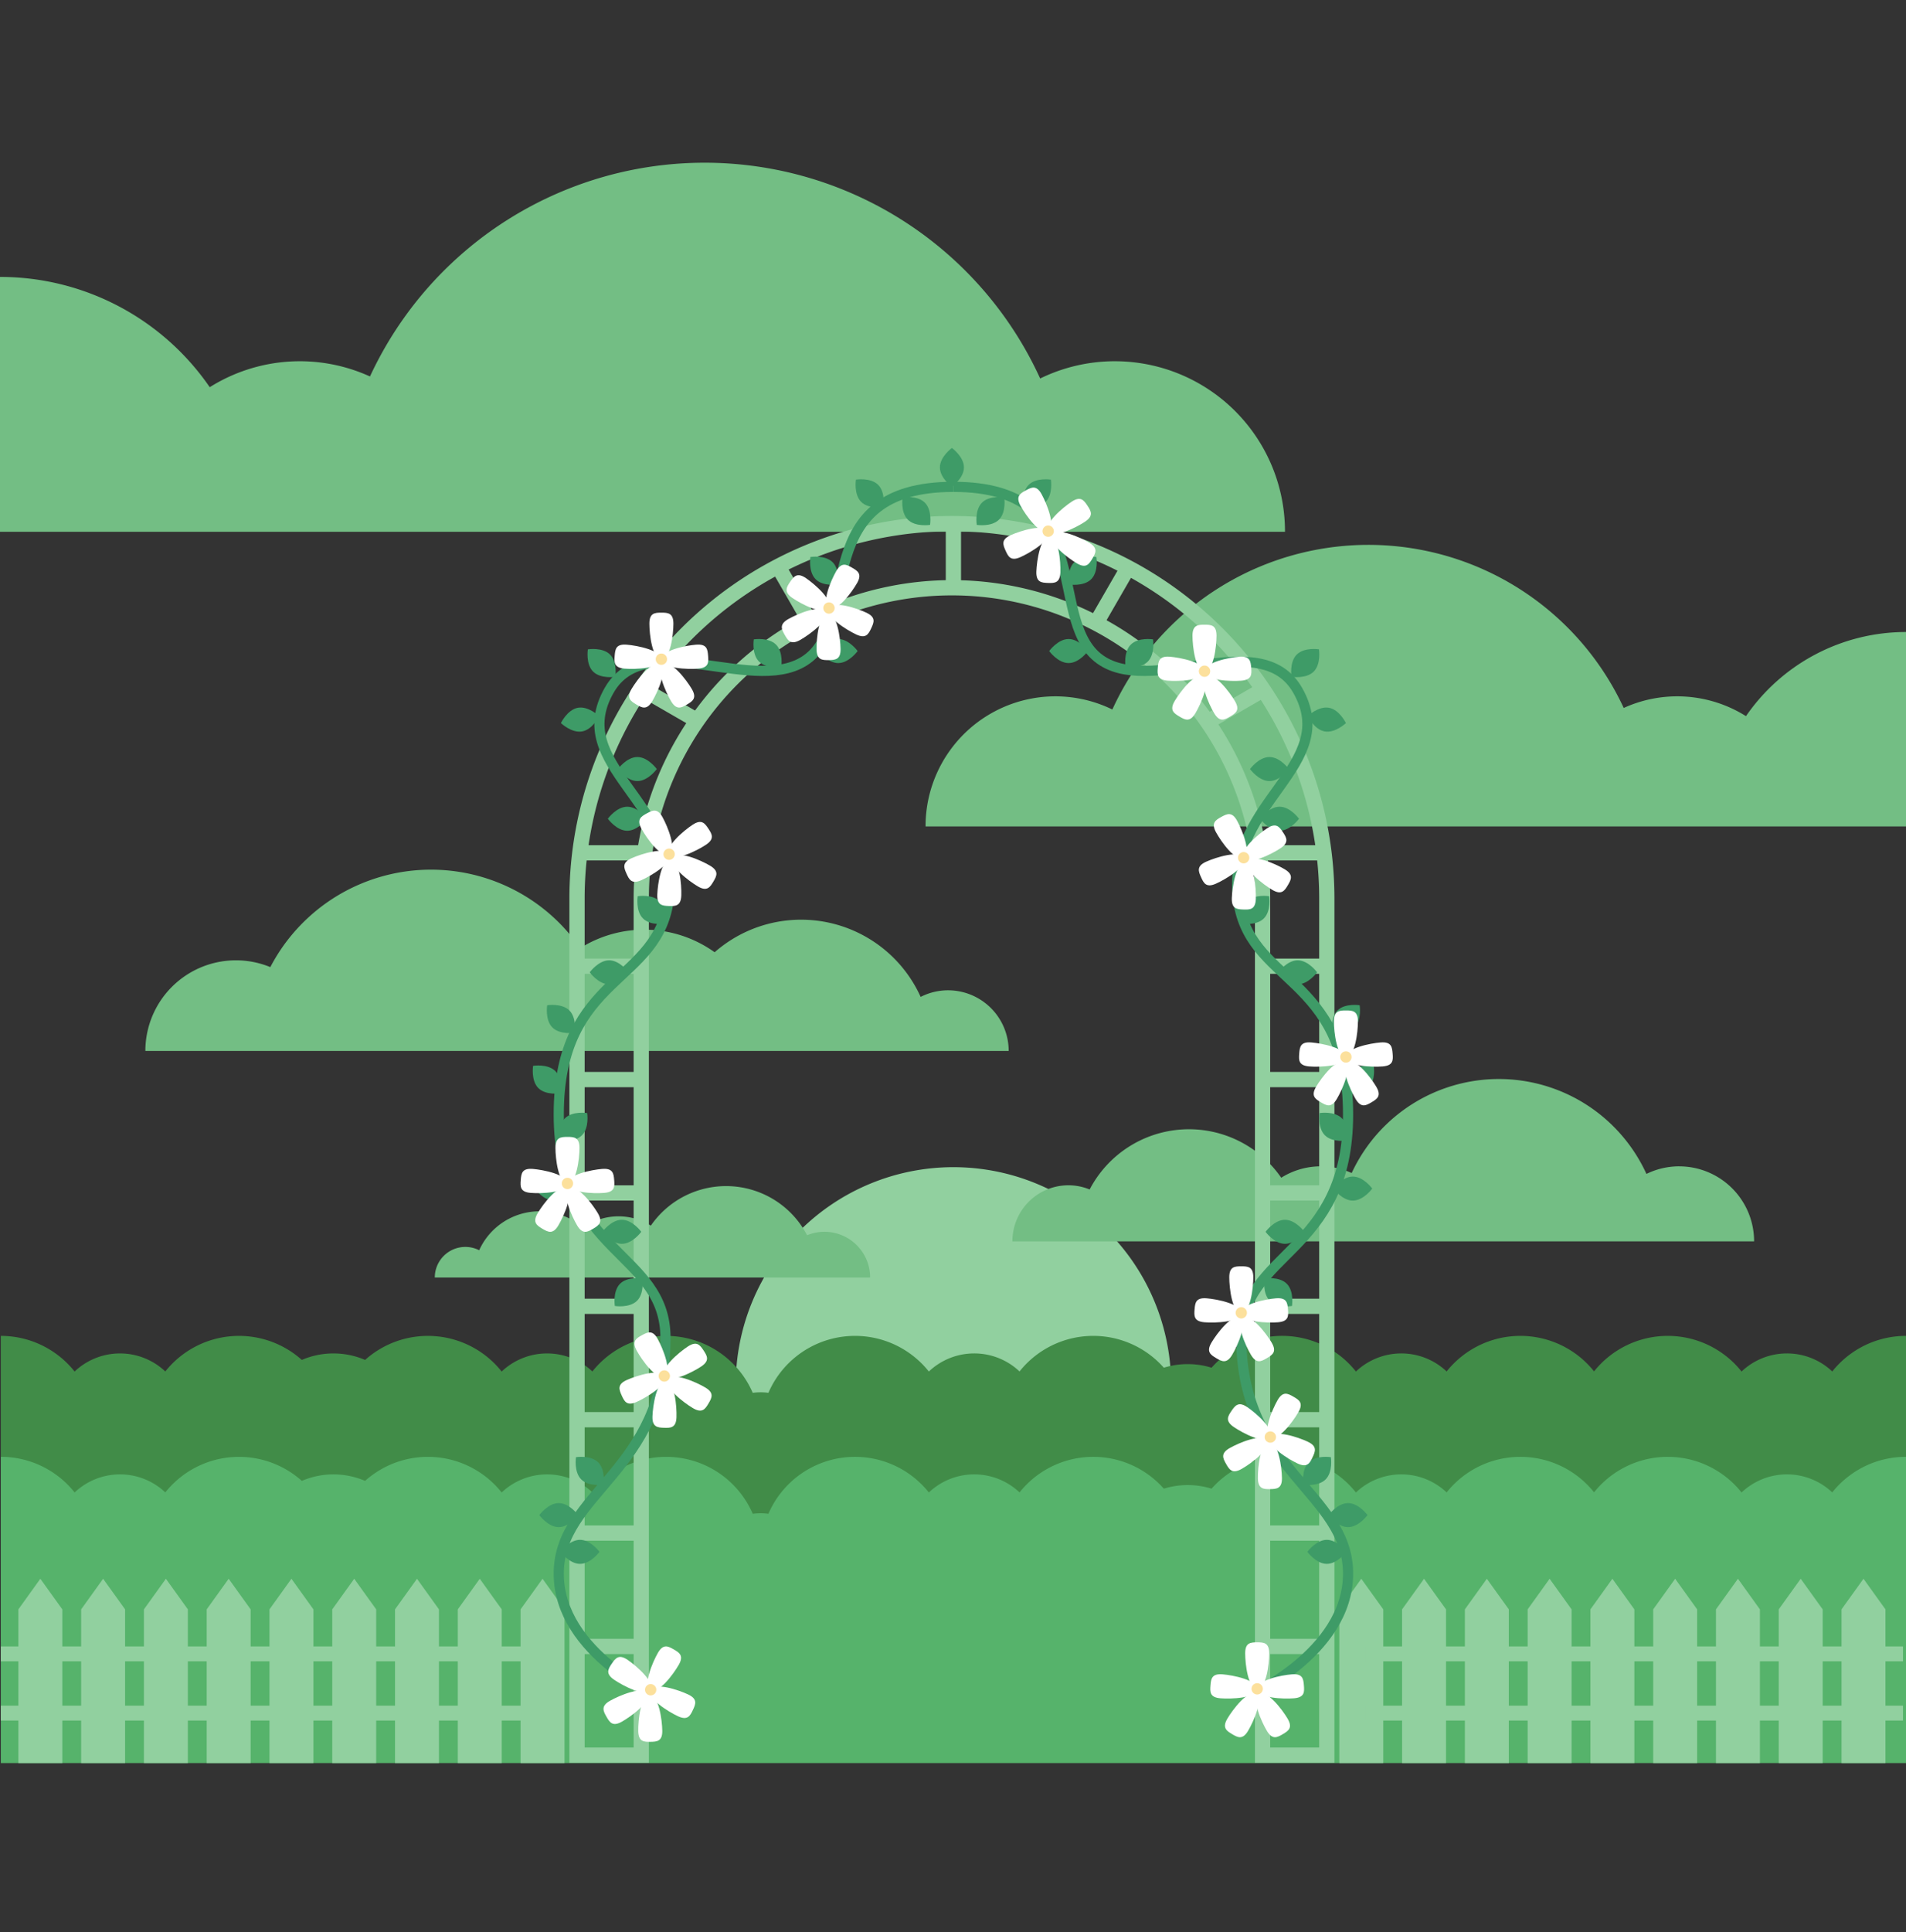 <svg xmlns="http://www.w3.org/2000/svg" width="375" height="380" viewBox="0 0 375 380">
    <rect x="0" y="0" width="375" height="380" fill="#333333" stroke="none"/>
    <defs>
        <clipPath id="zcoy527wpa">
            <path data-name="사각형 2882" style="fill:none" d="M0 0h375v314.731H0z"/>
        </clipPath>
    </defs>
    <path data-name="사각형 2870" style="fill:none" d="M0 0h375v380H0z"/>
    <g data-name="그룹 2562">
        <g data-name="그룹 2561" style="clip-path:url(#zcoy527wpa)" transform="translate(0 32)">
            <path data-name="패스 14866" d="M230.415 240.372a42.834 42.834 0 1 1-42.834-42.834 42.833 42.833 0 0 1 42.834 42.834" style="fill:#91d09f"/>
            <path data-name="패스 14867" d="M91.56 213.222a5.976 5.976 0 0 1 2.717.654 13.014 13.014 0 0 1 20.439-4.429 11.969 11.969 0 0 1 13.335-.41 17.977 17.977 0 0 1 30.743 1.884 8.985 8.985 0 0 1 12.4 8.317h-85.65a6.016 6.016 0 0 1 6.016-6.016" style="fill:#73be84"/>
            <path data-name="패스 14868" d="M330.366 197.372a14.657 14.657 0 0 0-6.434 1.493 31.919 31.919 0 0 0-57.992-.176 14.65 14.65 0 0 0-13.864.928 22.039 22.039 0 0 0-37.689 2.308 11.017 11.017 0 0 0-15.2 10.2h145.928a14.749 14.749 0 0 0-14.749-14.749" style="fill:#73be84"/>
            <path data-name="패스 14869" d="M375 130.534H182.1a25.544 25.544 0 0 1 36.752-23 55.377 55.377 0 0 1 100.611-.305 25.42 25.42 0 0 1 24.054 1.609A38.191 38.191 0 0 1 375 92.294z" style="fill:#73be84"/>
            <path data-name="패스 14870" d="M0 72.578h252.818a33.479 33.479 0 0 0-48.167-30.142 72.577 72.577 0 0 0-131.86-.4 33.317 33.317 0 0 0-31.525 2.11A50.051 50.051 0 0 0 0 22.461z" style="fill:#73be84"/>
            <path data-name="패스 14871" d="M186.525 162.754a11.859 11.859 0 0 0-5.389 1.3 25.808 25.808 0 0 0-40.535-8.783 23.734 23.734 0 0 0-26.444-.813 35.652 35.652 0 0 0-60.971 3.735A17.82 17.82 0 0 0 28.6 174.684h169.855a11.93 11.93 0 0 0-11.93-11.93" style="fill:#73be84"/>
            <path data-name="패스 14872" d="M360.491 237.712a12.978 12.978 0 0 0-17.846.014 18.545 18.545 0 0 0-29.018-.028 18.545 18.545 0 0 0-29.007.014 12.98 12.98 0 0 0-17.847.014 18.529 18.529 0 0 0-28.4-.751 15.891 15.891 0 0 0-9.394 0 18.53 18.53 0 0 0-28.386.737 12.978 12.978 0 0 0-17.846.014 18.558 18.558 0 0 0-31.562 4.188 12.031 12.031 0 0 0-3.088 0 18.559 18.559 0 0 0-31.551-4.2 12.978 12.978 0 0 0-17.846.014 18.522 18.522 0 0 0-26.868-2.283 15.8 15.8 0 0 0-12.451 0 18.522 18.522 0 0 0-26.857 2.269 12.98 12.98 0 0 0-17.847.014 18.526 18.526 0 0 0-14.514-7.011v60.23H375v-60.23a18.529 18.529 0 0 0-14.509 7" style="fill:#418c48"/>
            <path data-name="패스 14873" d="M360.491 261.5a12.978 12.978 0 0 0-17.846.014 18.545 18.545 0 0 0-29.018-.028 18.545 18.545 0 0 0-29.007.014 12.98 12.98 0 0 0-17.847.014 18.529 18.529 0 0 0-28.4-.751 15.892 15.892 0 0 0-9.394 0 18.53 18.53 0 0 0-28.386.737 12.978 12.978 0 0 0-17.846.014 18.558 18.558 0 0 0-31.562 4.188 12.028 12.028 0 0 0-3.088 0 18.559 18.559 0 0 0-31.551-4.2 12.978 12.978 0 0 0-17.846.014 18.522 18.522 0 0 0-26.868-2.283 15.8 15.8 0 0 0-12.451 0 18.522 18.522 0 0 0-26.853 2.267 12.98 12.98 0 0 0-17.847.014A18.526 18.526 0 0 0 .163 254.5v60.23H375V254.5a18.529 18.529 0 0 0-14.509 6.995" style="fill:#56b36b"/>
            <path data-name="패스 14874" d="M12.26 314.731H3.614V284.5l4.323-6.019 4.323 6.019z" style="fill:#91d09f"/>
            <path data-name="패스 14875" d="M24.611 314.731h-8.646V284.5l4.323-6.019 4.323 6.019z" style="fill:#91d09f"/>
            <path data-name="패스 14876" d="M36.962 314.731h-8.646V284.5l4.323-6.019 4.323 6.019z" style="fill:#91d09f"/>
            <path data-name="패스 14877" d="M49.313 314.731h-8.646V284.5l4.323-6.019 4.323 6.019z" style="fill:#91d09f"/>
            <path data-name="패스 14878" d="M61.663 314.731h-8.646V284.5l4.323-6.019 4.323 6.019z" style="fill:#91d09f"/>
            <path data-name="패스 14879" d="M74.014 314.731h-8.646V284.5l4.323-6.019 4.323 6.019z" style="fill:#91d09f"/>
            <path data-name="패스 14880" d="M86.365 314.731h-8.646V284.5l4.323-6.019 4.323 6.019z" style="fill:#91d09f"/>
            <path data-name="패스 14881" d="M98.715 314.731h-8.646V284.5l4.323-6.019 4.323 6.019z" style="fill:#91d09f"/>
            <path data-name="패스 14882" d="M111.066 314.731h-8.646V284.5l4.323-6.019 4.323 6.019z" style="fill:#91d09f"/>
            <path data-name="사각형 2878" transform="translate(.163 291.792)" style="fill:#91d09f" d="M0 0h105.749v2.926H0z"/>
            <path data-name="사각형 2879" transform="translate(.163 303.438)" style="fill:#91d09f" d="M0 0h105.749v2.926H0z"/>
            <path data-name="패스 14883" d="M362.313 314.731h8.646V284.5l-4.323-6.019-4.323 6.019z" style="fill:#91d09f"/>
            <path data-name="패스 14884" d="M349.962 314.731h8.646V284.5l-4.323-6.019-4.323 6.019z" style="fill:#91d09f"/>
            <path data-name="패스 14885" d="M337.612 314.731h8.646V284.5l-4.323-6.019-4.323 6.019z" style="fill:#91d09f"/>
            <path data-name="패스 14886" d="M325.261 314.731h8.646V284.5l-4.323-6.019-4.323 6.019z" style="fill:#91d09f"/>
            <path data-name="패스 14887" d="M312.91 314.731h8.646V284.5l-4.323-6.019-4.323 6.019z" style="fill:#91d09f"/>
            <path data-name="패스 14888" d="M300.559 314.731h8.646V284.5l-4.323-6.019-4.323 6.019z" style="fill:#91d09f"/>
            <path data-name="패스 14889" d="M288.209 314.731h8.646V284.5l-4.323-6.019-4.323 6.019z" style="fill:#91d09f"/>
            <path data-name="패스 14890" d="M275.858 314.731h8.642V284.5l-4.323-6.019-4.323 6.019z" style="fill:#91d09f"/>
            <path data-name="패스 14891" d="M263.507 314.731h8.646V284.5l-4.323-6.019-4.323 6.019z" style="fill:#91d09f"/>
            <path data-name="사각형 2880" transform="translate(268.662 291.792)" style="fill:#91d09f" d="M0 0h105.749v2.926H0z"/>
            <path data-name="사각형 2881" transform="translate(268.662 303.438)" style="fill:#91d09f" d="M0 0h105.749v2.926H0z"/>
            <path data-name="패스 14892" d="M261.045 313.172h-12.639v-168.71a61.12 61.12 0 0 0-122.239 0v168.71h-12.639v-168.71a73.759 73.759 0 0 1 147.517 0z" style="stroke-miterlimit:10;stroke:#91d09f;stroke-width:3px;fill:none"/>
            <path data-name="선 171" transform="translate(113.528 291.791)" style="stroke-miterlimit:10;stroke:#91d09f;stroke-width:3px;fill:none" d="M0 0h12.639"/>
            <path data-name="선 172" transform="translate(113.528 269.495)" style="stroke-miterlimit:10;stroke:#91d09f;stroke-width:3px;fill:none" d="M0 0h12.639"/>
            <path data-name="선 173" transform="translate(113.528 247.199)" style="stroke-miterlimit:10;stroke:#91d09f;stroke-width:3px;fill:none" d="M0 0h12.639"/>
            <path data-name="선 174" transform="translate(113.528 224.902)" style="stroke-miterlimit:10;stroke:#91d09f;stroke-width:3px;fill:none" d="M0 0h12.639"/>
            <path data-name="선 175" transform="translate(113.528 202.606)" style="stroke-miterlimit:10;stroke:#91d09f;stroke-width:3px;fill:none" d="M0 0h12.639"/>
            <path data-name="선 176" transform="translate(113.528 180.31)" style="stroke-miterlimit:10;stroke:#91d09f;stroke-width:3px;fill:none" d="M0 0h12.639"/>
            <path data-name="선 177" transform="translate(113.528 158.014)" style="stroke-miterlimit:10;stroke:#91d09f;stroke-width:3px;fill:none" d="M0 0h12.639"/>
            <path data-name="선 178" transform="translate(113.528 135.717)" style="stroke-miterlimit:10;stroke:#91d09f;stroke-width:3px;fill:none" d="M0 0h12.639"/>
            <path data-name="선 179" transform="translate(248.996 291.791)" style="stroke-miterlimit:10;stroke:#91d09f;stroke-width:3px;fill:none" d="M12.639 0H0"/>
            <path data-name="선 180" transform="translate(248.996 269.495)" style="stroke-miterlimit:10;stroke:#91d09f;stroke-width:3px;fill:none" d="M12.639 0H0"/>
            <path data-name="선 181" transform="translate(248.996 247.199)" style="stroke-miterlimit:10;stroke:#91d09f;stroke-width:3px;fill:none" d="M12.639 0H0"/>
            <path data-name="선 182" transform="translate(248.996 224.902)" style="stroke-miterlimit:10;stroke:#91d09f;stroke-width:3px;fill:none" d="M12.639 0H0"/>
            <path data-name="선 183" transform="translate(248.996 202.606)" style="stroke-miterlimit:10;stroke:#91d09f;stroke-width:3px;fill:none" d="M12.639 0H0"/>
            <path data-name="선 184" transform="translate(248.996 180.31)" style="stroke-miterlimit:10;stroke:#91d09f;stroke-width:3px;fill:none" d="M12.639 0H0"/>
            <path data-name="선 185" transform="translate(248.996 158.014)" style="stroke-miterlimit:10;stroke:#91d09f;stroke-width:3px;fill:none" d="M12.639 0H0"/>
            <path data-name="선 186" transform="translate(248.996 135.717)" style="stroke-miterlimit:10;stroke:#91d09f;stroke-width:3px;fill:none" d="M12.639 0H0"/>
            <path data-name="선 187" transform="translate(187.581 70.375)" style="stroke-miterlimit:10;stroke:#91d09f;stroke-width:3px;fill:none" d="M0 0v12.639"/>
            <path data-name="선 188" transform="translate(152.905 79.094)" style="stroke-miterlimit:10;stroke:#91d09f;stroke-width:3px;fill:none" d="m0 0 6.32 10.946"/>
            <path data-name="선 189" transform="translate(127.234 103.984)" style="stroke-miterlimit:10;stroke:#91d09f;stroke-width:3px;fill:none" d="m0 0 10.946 6.32"/>
            <path data-name="선 190" transform="translate(215.938 79.094)" style="stroke-miterlimit:10;stroke:#91d09f;stroke-width:3px;fill:none" d="M6.32 0 0 10.946"/>
            <path data-name="선 191" transform="translate(236.983 103.984)" style="stroke-miterlimit:10;stroke:#91d09f;stroke-width:3px;fill:none" d="M10.946 0 0 6.32"/>
            <path data-name="패스 14893" d="M189.651 59.921c0 2.111-2.364 3.823-2.364 3.823s-2.365-1.712-2.365-3.823 2.365-3.823 2.365-3.823 2.364 1.712 2.364 3.823" style="fill:#3e9b67"/>
            <path data-name="패스 14894" d="M244.972 301.915s20.257-8.661 20.257-24.443c0-15.886-21-20.268-21-46.313 0-17.132 21-16.295 21-44.013s-19.9-25.436-21.709-42.827c-1.945-18.667 20.209-25.781 11.795-40.553-7.386-12.968-29.348 1.719-39.377-6.466s0-33.557-28.357-33.557" style="stroke:#3e9b67;stroke-width:2px;stroke-miterlimit:10;fill:none"/>
            <path data-name="패스 14895" d="M205.729 66.7c-1.494 1.493-4.375 1.031-4.375 1.031s-.463-2.882 1.03-4.375 4.375-1.031 4.375-1.031.462 2.882-1.03 4.375" style="fill:#3e9b67"/>
            <path data-name="패스 14896" d="M264.013 187.927c1.493 1.493 1.031 4.375 1.031 4.375s-2.882.462-4.375-1.031-1.031-4.375-1.031-4.375 2.882-.462 4.375 1.031" style="fill:#3e9b67"/>
            <path data-name="패스 14897" d="M253.165 220.46c1.493 1.493 1.03 4.375 1.03 4.375s-2.882.462-4.375-1.031-1.03-4.375-1.03-4.375 2.881-.462 4.375 1.031" style="fill:#3e9b67"/>
            <path data-name="패스 14898" d="M261.47 107.191c2.077.379 3.336 3.012 3.336 3.012s-2.108 2.019-4.185 1.64-3.336-3.013-3.336-3.013 2.108-2.018 4.185-1.639" style="fill:#3e9b67"/>
            <path data-name="패스 14899" d="M248.66 148.623c-1.493 1.493-4.375 1.031-4.375 1.031s-.462-2.882 1.031-4.375 4.375-1.031 4.375-1.031.462 2.882-1.031 4.375" style="fill:#3e9b67"/>
            <path data-name="패스 14900" d="M214.686 81.915c-1.493 1.493-4.375 1.031-4.375 1.031s-.462-2.882 1.031-4.375 4.375-1.031 4.375-1.031.462 2.882-1.031 4.375" style="fill:#3e9b67"/>
            <path data-name="패스 14901" d="M196.548 70.194c-1.493 1.494-4.375 1.031-4.375 1.031s-.462-2.882 1.031-4.375 4.375-1.031 4.375-1.031.462 2.882-1.031 4.375" style="fill:#3e9b67"/>
            <path data-name="패스 14902" d="M225.823 98.114c-1.493 1.493-4.375 1.031-4.375 1.031s-.462-2.882 1.031-4.375 4.375-1.031 4.375-1.031.462 2.882-1.031 4.375" style="fill:#3e9b67"/>
            <path data-name="패스 14903" d="M258.472 100.072c-1.493 1.493-4.375 1.031-4.375 1.031s-.462-2.882 1.031-4.375S259.5 95.7 259.5 95.7s.462 2.882-1.031 4.375" style="fill:#3e9b67"/>
            <path data-name="패스 14904" d="M266.478 170.067c-1.493 1.493-4.375 1.031-4.375 1.031s-.462-2.882 1.031-4.375 4.375-1.031 4.375-1.031.462 2.882-1.031 4.375" style="fill:#3e9b67"/>
            <path data-name="패스 14905" d="M269.248 181.982c-1.493 1.493-4.375 1.031-4.375 1.031s-.461-2.882 1.031-4.375 4.375-1.031 4.375-1.031.462 2.882-1.031 4.375" style="fill:#3e9b67"/>
            <path data-name="패스 14906" d="M255.315 156.855c2.111 0 3.823 2.364 3.823 2.364s-1.712 2.365-3.823 2.365-3.823-2.365-3.823-2.365 1.712-2.364 3.823-2.364" style="fill:#3e9b67"/>
            <path data-name="패스 14907" d="M266.164 199.383c2.111 0 3.823 2.364 3.823 2.364s-1.712 2.365-3.823 2.365-3.824-2.365-3.824-2.365 1.712-2.364 3.824-2.364" style="fill:#3e9b67"/>
            <path data-name="패스 14908" d="M261.045 270.823c2.111 0 3.823 2.364 3.823 2.364s-1.712 2.365-3.823 2.365-3.823-2.365-3.823-2.365 1.712-2.364 3.823-2.364" style="fill:#3e9b67"/>
            <path data-name="패스 14909" d="M265.229 263.6c2.111 0 3.823 2.364 3.823 2.364s-1.712 2.365-3.823 2.365-3.823-2.365-3.823-2.365 1.712-2.364 3.823-2.364" style="fill:#3e9b67"/>
            <path data-name="패스 14910" d="M257.466 255.6c1.493-1.493 4.375-1.031 4.375-1.031s.462 2.882-1.031 4.375-4.375 1.031-4.375 1.031-.462-2.882 1.031-4.375" style="fill:#3e9b67"/>
            <path data-name="패스 14911" d="M252.818 207.884c2.111 0 3.823 2.364 3.823 2.364s-1.712 2.365-3.823 2.365-3.823-2.365-3.823-2.365 1.712-2.364 3.823-2.364" style="fill:#3e9b67"/>
            <path data-name="패스 14912" d="M251.752 126.649c2.111 0 3.823 2.364 3.823 2.364s-1.712 2.365-3.823 2.365-3.823-2.365-3.823-2.365 1.712-2.364 3.823-2.364" style="fill:#3e9b67"/>
            <path data-name="패스 14913" d="M249.759 116.877c2.111 0 3.823 2.364 3.823 2.364s-1.712 2.365-3.823 2.365-3.823-2.365-3.823-2.365 1.712-2.364 3.823-2.364" style="fill:#3e9b67"/>
            <path data-name="패스 14914" d="M210.244 93.671c2.111 0 3.823 2.364 3.823 2.364s-1.712 2.365-3.823 2.365-3.823-2.365-3.823-2.365 1.712-2.364 3.823-2.364" style="fill:#3e9b67"/>
            <path data-name="패스 14915" d="M130.19 301.915s-20.257-8.661-20.257-24.443c0-15.886 21-20.268 21-46.313 0-17.132-21-16.295-21-44.013s19.9-25.436 21.709-42.827c1.945-18.667-20.209-25.781-11.795-40.553 7.386-12.968 29.348 1.719 39.377-6.466s0-33.557 28.357-33.557" style="stroke:#3e9b67;stroke-width:2px;stroke-miterlimit:10;fill:none"/>
            <path data-name="패스 14916" d="M169.434 66.7c1.493 1.493 4.375 1.031 4.375 1.031s.462-2.882-1.031-4.375-4.375-1.031-4.375-1.031-.462 2.882 1.031 4.375" style="fill:#3e9b67"/>
            <path data-name="패스 14917" d="M111.15 187.927c-1.493 1.493-1.031 4.375-1.031 4.375s2.882.462 4.375-1.031 1.031-4.375 1.031-4.375-2.882-.462-4.375 1.031" style="fill:#3e9b67"/>
            <path data-name="패스 14918" d="M122 220.46c-1.493 1.493-1.031 4.375-1.031 4.375s2.882.462 4.375-1.031 1.031-4.375 1.031-4.375-2.882-.462-4.375 1.031" style="fill:#3e9b67"/>
            <path data-name="패스 14919" d="M113.693 107.191c-2.077.379-3.336 3.012-3.336 3.012s2.108 2.019 4.185 1.64 3.336-3.013 3.336-3.013-2.108-2.018-4.185-1.639" style="fill:#3e9b67"/>
            <path data-name="패스 14920" d="M126.5 148.623c1.493 1.493 4.375 1.031 4.375 1.031s.462-2.882-1.031-4.375-4.375-1.031-4.375-1.031-.462 2.882 1.031 4.375" style="fill:#3e9b67"/>
            <path data-name="패스 14921" d="M160.477 81.915c1.493 1.493 4.375 1.031 4.375 1.031s.462-2.882-1.031-4.375-4.375-1.031-4.375-1.031-.462 2.882 1.031 4.375" style="fill:#3e9b67"/>
            <path data-name="패스 14922" d="M178.614 70.194c1.493 1.494 4.375 1.031 4.375 1.031s.462-2.882-1.031-4.375-4.375-1.031-4.375-1.031-.462 2.882 1.031 4.375" style="fill:#3e9b67"/>
            <path data-name="패스 14923" d="M149.339 98.114c1.493 1.493 4.375 1.031 4.375 1.031s.462-2.882-1.031-4.375-4.375-1.031-4.375-1.031-.462 2.882 1.031 4.375" style="fill:#3e9b67"/>
            <path data-name="패스 14924" d="M116.691 100.072c1.493 1.493 4.375 1.031 4.375 1.031s.462-2.882-1.031-4.375-4.375-1.028-4.375-1.028-.462 2.882 1.031 4.375" style="fill:#3e9b67"/>
            <path data-name="패스 14925" d="M108.685 170.067c1.493 1.493 4.375 1.031 4.375 1.031s.462-2.882-1.031-4.375-4.375-1.031-4.375-1.031-.462 2.882 1.031 4.375" style="fill:#3e9b67"/>
            <path data-name="패스 14926" d="M105.915 181.982c1.493 1.493 4.375 1.031 4.375 1.031s.462-2.882-1.031-4.375-4.375-1.031-4.375-1.031-.462 2.882 1.031 4.375" style="fill:#3e9b67"/>
            <path data-name="패스 14927" d="M119.848 156.855c-2.111 0-3.824 2.364-3.824 2.364s1.713 2.365 3.824 2.365 3.823-2.365 3.823-2.365-1.712-2.364-3.823-2.364" style="fill:#3e9b67"/>
            <path data-name="패스 14928" d="M109 199.383c-2.111 0-3.823 2.364-3.823 2.364s1.712 2.365 3.823 2.365 3.823-2.365 3.823-2.365-1.712-2.364-3.823-2.364" style="fill:#3e9b67"/>
            <path data-name="패스 14929" d="M114.117 270.823c-2.111 0-3.823 2.364-3.823 2.364s1.712 2.365 3.823 2.365 3.823-2.365 3.823-2.365-1.712-2.364-3.823-2.364" style="fill:#3e9b67"/>
            <path data-name="패스 14930" d="M109.933 263.6c-2.111 0-3.823 2.364-3.823 2.364s1.712 2.365 3.823 2.365 3.823-2.365 3.823-2.365-1.712-2.364-3.823-2.364" style="fill:#3e9b67"/>
            <path data-name="패스 14931" d="M117.7 255.6c-1.493-1.493-4.375-1.031-4.375-1.031s-.462 2.882 1.031 4.375 4.375 1.031 4.375 1.031.462-2.882-1.031-4.375" style="fill:#3e9b67"/>
            <path data-name="패스 14932" d="M122.344 207.884c-2.111 0-3.823 2.364-3.823 2.364s1.712 2.365 3.823 2.365 3.823-2.365 3.823-2.365-1.712-2.364-3.823-2.364" style="fill:#3e9b67"/>
            <path data-name="패스 14933" d="M123.411 126.649c-2.111 0-3.823 2.364-3.823 2.364s1.712 2.365 3.823 2.365 3.823-2.365 3.823-2.365-1.712-2.364-3.823-2.364" style="fill:#3e9b67"/>
            <path data-name="패스 14934" d="M125.4 116.877c-2.111 0-3.823 2.364-3.823 2.364s1.712 2.365 3.823 2.365 3.823-2.365 3.823-2.365-1.712-2.364-3.823-2.364" style="fill:#3e9b67"/>
            <path data-name="패스 14935" d="M164.919 93.671c-2.111 0-3.823 2.364-3.823 2.364s1.712 2.365 3.823 2.365 3.823-2.365 3.823-2.365-1.712-2.364-3.823-2.364" style="fill:#3e9b67"/>
            <path data-name="패스 14936" d="M239.348 93.02c0 2.111-.571 6.986-2.364 6.986s-2.365-4.875-2.365-6.986 1.078-2.164 2.365-2.164 2.364.053 2.364 2.164" style="fill:#fff"/>
            <path data-name="패스 14937" d="M243.827 97.148c-2.1.169-6.918 1.129-6.774 2.916s5.048 1.967 7.153 1.8 2.071-1.247 1.967-2.53-.242-2.352-2.346-2.183" style="fill:#fff"/>
            <path data-name="패스 14938" d="M230.14 97.148c2.1.169 6.918 1.129 6.774 2.916s-5.048 1.967-7.153 1.8-2.071-1.247-1.967-2.53.242-2.352 2.346-2.183" style="fill:#fff"/>
            <path data-name="패스 14939" d="M242.953 105.849c-1.077-1.816-4.055-5.717-5.6-4.8s.454 5.4 1.531 7.215 2.031 1.311 3.138.654 2.006-1.251.929-3.067" style="fill:#fff"/>
            <path data-name="패스 14940" d="M231.122 105.849c1.077-1.816 4.055-5.717 5.6-4.8s-.454 5.4-1.531 7.215-2.031 1.311-3.138.654-2.006-1.251-.929-3.067" style="fill:#fff"/>
            <path data-name="패스 14941" d="M238.749 100a1.766 1.766 0 1 1-1.766-1.765 1.766 1.766 0 0 1 1.766 1.765" style="fill:#fff"/>
            <path data-name="패스 14942" d="M238.1 100a1.112 1.112 0 1 1-1.111-1.11A1.111 1.111 0 0 1 238.1 100" style="fill:#fce09c"/>
            <path data-name="패스 14943" d="M114.012 193.751c0 2.111-.571 6.986-2.364 6.986s-2.365-4.875-2.365-6.986 1.078-2.164 2.365-2.164 2.364.053 2.364 2.164" style="fill:#fff"/>
            <path data-name="패스 14944" d="M118.491 197.879c-2.1.169-6.918 1.129-6.774 2.916s5.048 1.967 7.153 1.8 2.071-1.247 1.967-2.53-.242-2.352-2.346-2.183" style="fill:#fff"/>
            <path data-name="패스 14945" d="M104.8 197.879c2.1.169 6.918 1.129 6.774 2.916s-5.048 1.967-7.153 1.8-2.071-1.247-1.967-2.53.242-2.352 2.346-2.183" style="fill:#fff"/>
            <path data-name="패스 14946" d="M117.618 206.58c-1.077-1.816-4.055-5.717-5.6-4.8s.454 5.4 1.531 7.215 2.031 1.311 3.138.654 2.006-1.251.929-3.067" style="fill:#fff"/>
            <path data-name="패스 14947" d="M105.787 206.58c1.077-1.816 4.055-5.717 5.6-4.8s-.454 5.4-1.531 7.215-2.031 1.311-3.138.654-2.006-1.251-.929-3.067" style="fill:#fff"/>
            <path data-name="패스 14948" d="M113.414 200.736a1.766 1.766 0 1 1-1.766-1.766 1.766 1.766 0 0 1 1.766 1.766" style="fill:#fff"/>
            <path data-name="패스 14949" d="M112.759 200.736a1.111 1.111 0 1 1-1.111-1.111 1.111 1.111 0 0 1 1.111 1.111" style="fill:#fce09c"/>
            <path data-name="패스 14950" d="M267.17 168.88c0 2.111-.571 6.986-2.364 6.986s-2.365-4.875-2.365-6.986 1.078-2.164 2.365-2.164 2.364.053 2.364 2.164" style="fill:#fff"/>
            <path data-name="패스 14951" d="M271.649 173.008c-2.1.169-6.918 1.129-6.774 2.916s5.048 1.967 7.153 1.8 2.071-1.247 1.967-2.53-.242-2.352-2.346-2.183" style="fill:#fff"/>
            <path data-name="패스 14952" d="M257.963 173.008c2.1.169 6.918 1.129 6.774 2.916s-5.048 1.967-7.153 1.8-2.071-1.247-1.967-2.53.242-2.352 2.346-2.183" style="fill:#fff"/>
            <path data-name="패스 14953" d="M270.776 181.709c-1.077-1.816-4.055-5.717-5.6-4.8s.454 5.4 1.531 7.215 2.031 1.311 3.138.654 2.006-1.251.929-3.067" style="fill:#fff"/>
            <path data-name="패스 14954" d="M258.945 181.709c1.077-1.816 4.055-5.717 5.6-4.8s-.454 5.4-1.531 7.215-2.031 1.311-3.138.654-2.006-1.251-.929-3.067" style="fill:#fff"/>
            <path data-name="패스 14955" d="M266.572 175.866a1.766 1.766 0 1 1-1.766-1.766 1.766 1.766 0 0 1 1.766 1.766" style="fill:#fff"/>
            <path data-name="패스 14956" d="M265.917 175.866a1.111 1.111 0 1 1-1.111-1.111 1.111 1.111 0 0 1 1.111 1.111" style="fill:#fce09c"/>
            <path data-name="패스 14957" d="M132.491 90.651c0 2.111-.571 6.986-2.364 6.986s-2.365-4.875-2.365-6.986 1.078-2.164 2.365-2.164 2.364.053 2.364 2.164" style="fill:#fff"/>
            <path data-name="패스 14958" d="M136.97 94.78c-2.1.169-6.918 1.129-6.774 2.916s5.048 1.967 7.153 1.8 2.071-1.247 1.967-2.53-.242-2.352-2.346-2.183" style="fill:#fff"/>
            <path data-name="패스 14959" d="M123.283 94.78c2.1.169 6.918 1.129 6.774 2.916s-5.048 1.967-7.153 1.8-2.071-1.247-1.967-2.53.242-2.352 2.346-2.183" style="fill:#fff"/>
            <path data-name="패스 14960" d="M136.1 103.48c-1.077-1.816-4.055-5.717-5.6-4.8s.454 5.4 1.531 7.215 2.031 1.311 3.138.654 2.006-1.251.929-3.067" style="fill:#fff"/>
            <path data-name="패스 14961" d="M124.266 103.48c1.077-1.816 4.055-5.717 5.6-4.8s-.454 5.4-1.531 7.215-2.031 1.311-3.138.654-2.006-1.251-.929-3.067" style="fill:#fff"/>
            <path data-name="패스 14962" d="M131.893 97.637a1.766 1.766 0 1 1-1.766-1.766 1.766 1.766 0 0 1 1.766 1.766" style="fill:#fff"/>
            <path data-name="패스 14963" d="M131.238 97.637a1.112 1.112 0 1 1-1.111-1.111 1.111 1.111 0 0 1 1.111 1.111" style="fill:#fce09c"/>
            <path data-name="패스 14964" d="M249.714 293.144c0 2.111-.571 6.986-2.364 6.986s-2.365-4.875-2.365-6.986 1.078-2.164 2.365-2.164 2.364.053 2.364 2.164" style="fill:#fff"/>
            <path data-name="패스 14965" d="M254.193 297.273c-2.1.169-6.918 1.129-6.774 2.916s5.048 1.967 7.153 1.8 2.071-1.247 1.967-2.53-.242-2.352-2.346-2.183" style="fill:#fff"/>
            <path data-name="패스 14966" d="M240.507 297.273c2.1.169 6.917 1.129 6.773 2.916s-5.048 1.967-7.153 1.8-2.071-1.247-1.967-2.53.242-2.352 2.347-2.183" style="fill:#fff"/>
            <path data-name="패스 14967" d="M253.32 305.973c-1.077-1.816-4.055-5.717-5.6-4.8s.454 5.4 1.531 7.215 2.031 1.311 3.138.654 2.006-1.251.929-3.067" style="fill:#fff"/>
            <path data-name="패스 14968" d="M241.489 305.973c1.077-1.816 4.055-5.717 5.6-4.8s-.454 5.4-1.531 7.215-2.031 1.311-3.138.654-2.006-1.251-.929-3.067" style="fill:#fff"/>
            <path data-name="패스 14969" d="M249.116 300.13a1.766 1.766 0 1 1-1.766-1.766 1.766 1.766 0 0 1 1.766 1.766" style="fill:#fff"/>
            <path data-name="패스 14970" d="M248.461 300.13a1.111 1.111 0 1 1-1.111-1.111 1.111 1.111 0 0 1 1.111 1.111" style="fill:#fce09c"/>
            <path data-name="패스 14971" d="M246.583 219.2c0 2.111-.572 6.986-2.365 6.986s-2.364-4.875-2.364-6.986 1.078-2.164 2.364-2.164 2.365.053 2.365 2.164" style="fill:#fff"/>
            <path data-name="패스 14972" d="M251.061 223.325c-2.1.169-6.918 1.129-6.774 2.916s5.048 1.967 7.153 1.8 2.071-1.247 1.967-2.53-.242-2.352-2.346-2.183" style="fill:#fff"/>
            <path data-name="패스 14973" d="M237.375 223.325c2.1.169 6.918 1.129 6.774 2.916s-5.048 1.967-7.153 1.8-2.071-1.247-1.967-2.53.242-2.352 2.346-2.183" style="fill:#fff"/>
            <path data-name="패스 14974" d="M250.188 232.026c-1.077-1.816-4.055-5.717-5.6-4.8s.454 5.4 1.531 7.215 2.031 1.311 3.138.654 2.006-1.251.929-3.067" style="fill:#fff"/>
            <path data-name="패스 14975" d="M238.357 232.026c1.077-1.816 4.055-5.717 5.6-4.8s-.454 5.4-1.531 7.215-2.031 1.311-3.138.654-2.006-1.251-.929-3.067" style="fill:#fff"/>
            <path data-name="패스 14976" d="M245.984 226.183a1.766 1.766 0 1 1-1.766-1.766 1.766 1.766 0 0 1 1.766 1.766" style="fill:#fff"/>
            <path data-name="패스 14977" d="M245.329 226.183a1.111 1.111 0 1 1-1.111-1.111 1.111 1.111 0 0 1 1.111 1.111" style="fill:#fce09c"/>
            <path data-name="패스 14978" d="M168.618 82.686c-1.048 1.833-3.963 5.782-5.52 4.891s.367-5.405 1.415-7.238 2.009-1.344 3.126-.7 2.027 1.219.979 3.052" style="fill:#fff"/>
            <path data-name="패스 14979" d="M170.458 88.493c-1.911-.9-6.566-2.453-7.328-.83s3.407 4.212 5.318 5.11 2.416-.055 2.963-1.22.958-2.162-.953-3.06" style="fill:#fff"/>
            <path data-name="패스 14980" d="M158.575 81.7c1.743 1.191 5.445 4.413 4.433 5.894s-5.358-.8-7.1-1.99-1.179-2.111-.453-3.173 1.378-1.922 3.121-.731" style="fill:#fff"/>
            <path data-name="패스 14981" d="M165.381 95.613c-.034-2.111-.683-6.976-2.477-6.947s-2.285 4.912-2.251 7.023 1.112 2.147 2.4 2.126 2.363-.091 2.329-2.2" style="fill:#fff"/>
            <path data-name="패스 14982" d="M155.11 89.741c1.836-1.042 6.358-2.95 7.243-1.39s-3.074 4.461-4.91 5.5-2.414.131-3.049-.989-1.12-2.082.716-3.124" style="fill:#fff"/>
            <path data-name="패스 14983" d="M164.632 88.454a1.766 1.766 0 1 1-.657-2.41 1.766 1.766 0 0 1 .657 2.41" style="fill:#fff"/>
            <path data-name="패스 14984" d="M164.063 88.129a1.111 1.111 0 1 1-.413-1.516 1.111 1.111 0 0 1 .413 1.516" style="fill:#fce09c"/>
            <path data-name="패스 14985" d="M133.535 295.419c-1.048 1.833-3.963 5.782-5.52 4.891s.367-5.4 1.415-7.238 2.009-1.344 3.126-.7 2.027 1.219.979 3.052" style="fill:#fff"/>
            <path data-name="패스 14986" d="M135.374 301.227c-1.911-.9-6.566-2.453-7.328-.83s3.407 4.212 5.318 5.11 2.416-.055 2.963-1.22.958-2.162-.953-3.06" style="fill:#fff"/>
            <path data-name="패스 14987" d="M123.492 294.434c1.743 1.191 5.445 4.413 4.433 5.894s-5.358-.8-7.1-1.99-1.179-2.111-.453-3.173 1.378-1.922 3.121-.731" style="fill:#fff"/>
            <path data-name="패스 14988" d="M130.3 308.347c-.034-2.111-.683-6.976-2.477-6.947s-2.285 4.912-2.251 7.023 1.112 2.147 2.4 2.126 2.363-.091 2.329-2.2" style="fill:#fff"/>
            <path data-name="패스 14989" d="M120.027 302.475c1.836-1.042 6.358-2.95 7.243-1.39s-3.074 4.461-4.91 5.5-2.414.131-3.049-.989-1.12-2.082.716-3.124" style="fill:#fff"/>
            <path data-name="패스 14990" d="M129.548 301.187a1.766 1.766 0 1 1-.657-2.41 1.766 1.766 0 0 1 .657 2.41" style="fill:#fff"/>
            <path data-name="패스 14991" d="M128.98 300.862a1.111 1.111 0 1 1-.413-1.516 1.111 1.111 0 0 1 .413 1.516" style="fill:#fce09c"/>
            <path data-name="패스 14992" d="M255.454 245.721c-1.048 1.833-3.963 5.782-5.52 4.891s.367-5.4 1.415-7.238 2.009-1.344 3.126-.7 2.027 1.219.979 3.052" style="fill:#fff"/>
            <path data-name="패스 14993" d="M257.293 251.528c-1.911-.9-6.566-2.453-7.328-.83s3.407 4.212 5.318 5.11 2.416-.055 2.963-1.22.958-2.162-.953-3.06" style="fill:#fff"/>
            <path data-name="패스 14994" d="M245.411 244.735c1.743 1.191 5.445 4.413 4.433 5.894s-5.358-.8-7.1-1.99-1.179-2.111-.453-3.173 1.378-1.922 3.121-.731" style="fill:#fff"/>
            <path data-name="패스 14995" d="M252.217 258.648c-.034-2.111-.683-6.976-2.477-6.947s-2.285 4.912-2.251 7.023 1.112 2.147 2.4 2.126 2.363-.091 2.329-2.2" style="fill:#fff"/>
            <path data-name="패스 14996" d="M241.946 252.776c1.836-1.042 6.358-2.95 7.243-1.39s-3.074 4.461-4.91 5.5-2.414.131-3.049-.989-1.12-2.082.716-3.124" style="fill:#fff"/>
            <path data-name="패스 14997" d="M251.467 251.489a1.766 1.766 0 1 1-.657-2.41 1.766 1.766 0 0 1 .657 2.41" style="fill:#fff"/>
            <path data-name="패스 14998" d="M250.9 251.164a1.111 1.111 0 1 1-.413-1.516 1.111 1.111 0 0 1 .413 1.516" style="fill:#fce09c"/>
            <path data-name="패스 14999" d="M204.939 65.2c1.015 1.851 2.859 6.4 1.286 7.262s-4.417-3.137-5.432-4.988-.1-2.416 1.032-3.035 2.1-1.09 3.114.761" style="fill:#fff"/>
            <path data-name="패스 15000" d="M210.852 66.663c-1.764 1.16-5.523 4.316-4.537 5.814s5.372-.7 7.136-1.863 1.215-2.09.508-3.165-1.343-1.946-3.107-.786" style="fill:#fff"/>
            <path data-name="패스 15001" d="M198.851 73.244c1.927-.864 6.608-2.337 7.342-.7s-3.481 4.151-5.408 5.015-2.415-.1-2.942-1.272-.919-2.179 1.008-3.043" style="fill:#fff"/>
            <path data-name="패스 15002" d="M214.27 74.711c-1.818-1.074-6.305-3.063-7.217-1.519s2.994 4.516 4.811 5.59 2.411.173 3.066-.935 1.158-2.062-.66-3.136" style="fill:#fff"/>
            <path data-name="패스 15003" d="M203.9 80.4c.072-2.11.807-6.963 2.6-6.9s2.2 4.952 2.126 7.062-1.15 2.126-2.436 2.083-2.362-.133-2.29-2.243" style="fill:#fff"/>
            <path data-name="패스 15004" d="M207.774 71.609a1.766 1.766 0 1 1-2.4-.7 1.767 1.767 0 0 1 2.4.7" style="fill:#fff"/>
            <path data-name="패스 15005" d="M207.2 71.924a1.111 1.111 0 1 1-1.509-.44 1.112 1.112 0 0 1 1.509.44" style="fill:#fce09c"/>
            <path data-name="패스 15006" d="M130.362 128.727c1.015 1.851 2.859 6.4 1.286 7.262s-4.417-3.137-5.432-4.988-.1-2.416 1.032-3.035 2.1-1.09 3.114.761" style="fill:#fff"/>
            <path data-name="패스 15007" d="M136.274 130.194c-1.764 1.16-5.523 4.316-4.537 5.814s5.372-.7 7.136-1.863 1.215-2.09.508-3.165-1.343-1.946-3.107-.786" style="fill:#fff"/>
            <path data-name="패스 15008" d="M124.274 136.775c1.927-.864 6.608-2.337 7.342-.7s-3.481 4.151-5.408 5.015-2.415-.1-2.942-1.272-.919-2.179 1.008-3.043" style="fill:#fff"/>
            <path data-name="패스 15009" d="M139.692 138.242c-1.818-1.074-6.305-3.063-7.217-1.519s2.994 4.516 4.811 5.59 2.411.173 3.066-.935 1.158-2.062-.66-3.136" style="fill:#fff"/>
            <path data-name="패스 15010" d="M129.319 143.931c.072-2.11.807-6.963 2.6-6.9s2.2 4.952 2.126 7.062-1.15 2.126-2.436 2.083-2.362-.133-2.29-2.243" style="fill:#fff"/>
            <path data-name="패스 15011" d="M133.2 135.14a1.766 1.766 0 1 1-2.4-.7 1.767 1.767 0 0 1 2.4.7" style="fill:#fff"/>
            <path data-name="패스 15012" d="M132.622 135.455a1.111 1.111 0 1 1-1.509-.44 1.112 1.112 0 0 1 1.509.44" style="fill:#fce09c"/>
            <path data-name="패스 15013" d="M243.4 129.418c1.015 1.851 2.859 6.4 1.286 7.262s-4.417-3.137-5.432-4.988-.1-2.416 1.032-3.035 2.1-1.09 3.114.761" style="fill:#fff"/>
            <path data-name="패스 15014" d="M249.311 130.884c-1.764 1.16-5.523 4.317-4.537 5.815s5.372-.7 7.136-1.864 1.215-2.09.508-3.164-1.343-1.946-3.107-.787" style="fill:#fff"/>
            <path data-name="패스 15015" d="M237.311 137.465c1.926-.864 6.607-2.337 7.341-.7s-3.481 4.151-5.408 5.015-2.415-.1-2.942-1.272-.919-2.179 1.009-3.043" style="fill:#fff"/>
            <path data-name="패스 15016" d="M252.729 138.933c-1.818-1.074-6.305-3.063-7.217-1.519s2.994 4.516 4.811 5.59 2.411.173 3.066-.935 1.158-2.062-.66-3.136" style="fill:#fff"/>
            <path data-name="패스 15017" d="M242.356 144.622c.072-2.11.807-6.963 2.6-6.9s2.2 4.952 2.126 7.062-1.15 2.126-2.436 2.083-2.362-.133-2.29-2.243" style="fill:#fff"/>
            <path data-name="패스 15018" d="M246.233 135.831a1.766 1.766 0 1 1-2.4-.7 1.767 1.767 0 0 1 2.4.7" style="fill:#fff"/>
            <path data-name="패스 15019" d="M245.659 136.146a1.111 1.111 0 1 1-1.509-.44 1.112 1.112 0 0 1 1.509.44" style="fill:#fce09c"/>
            <path data-name="패스 15020" d="M129.414 231.343c1.015 1.851 2.859 6.4 1.286 7.262s-4.417-3.137-5.432-4.988-.1-2.416 1.032-3.035 2.1-1.09 3.114.761" style="fill:#fff"/>
            <path data-name="패스 15021" d="M135.326 232.81c-1.764 1.16-5.523 4.316-4.537 5.814s5.372-.7 7.136-1.863 1.215-2.09.508-3.165-1.343-1.946-3.107-.786" style="fill:#fff"/>
            <path data-name="패스 15022" d="M123.326 239.391c1.927-.864 6.608-2.337 7.342-.7s-3.481 4.151-5.408 5.015-2.415-.1-2.942-1.272-.919-2.179 1.008-3.043" style="fill:#fff"/>
            <path data-name="패스 15023" d="M138.744 240.859c-1.818-1.074-6.305-3.063-7.217-1.519s2.994 4.516 4.811 5.59 2.411.173 3.066-.935 1.158-2.062-.66-3.136" style="fill:#fff"/>
            <path data-name="패스 15024" d="M128.371 246.547c.072-2.11.807-6.963 2.6-6.9s2.2 4.952 2.126 7.062-1.15 2.126-2.436 2.083-2.362-.133-2.29-2.243" style="fill:#fff"/>
            <path data-name="패스 15025" d="M132.248 237.756a1.766 1.766 0 1 1-2.4-.7 1.767 1.767 0 0 1 2.4.7" style="fill:#fff"/>
            <path data-name="패스 15026" d="M131.674 238.071a1.111 1.111 0 1 1-1.509-.44 1.112 1.112 0 0 1 1.509.44" style="fill:#fce09c"/>
        </g>
    </g>
</svg>
